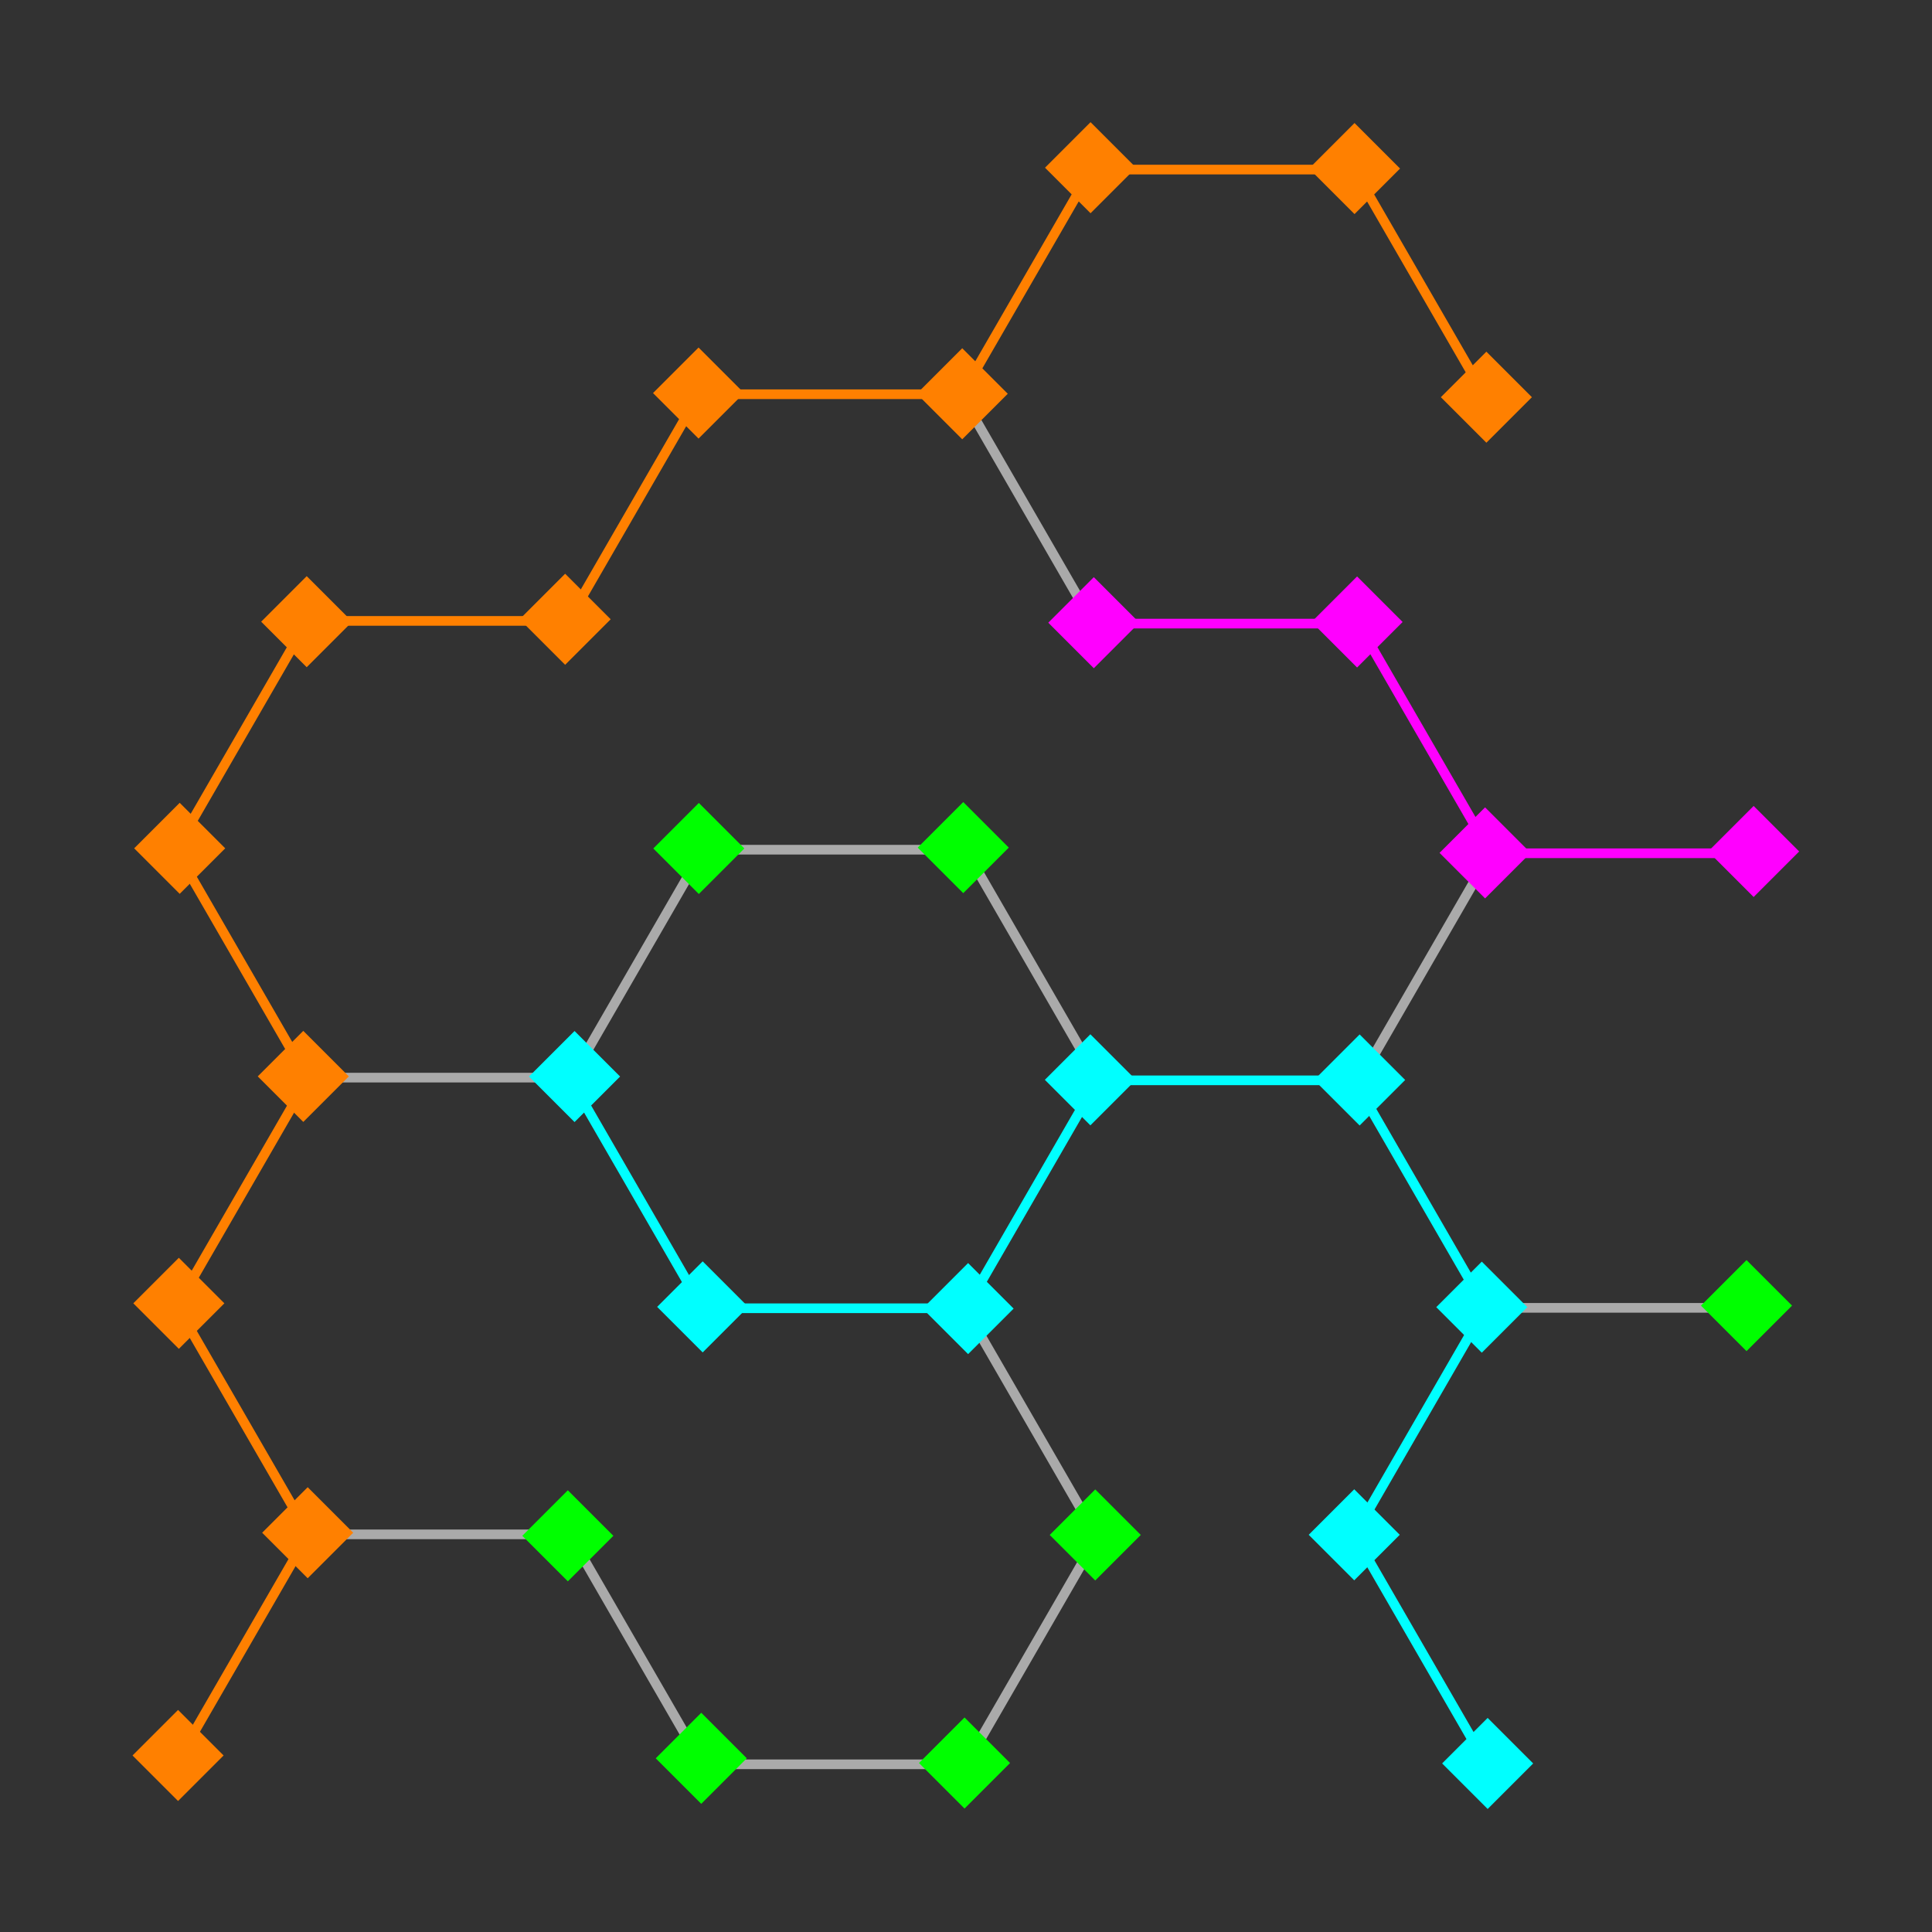 <?xml version="1.0" encoding="UTF-8" standalone="no"?>
<!-- Created with Inkscape (http://www.inkscape.org/) -->

<svg
   xmlns:dc="http://purl.org/dc/elements/1.1/"
   xmlns:cc="http://creativecommons.org/ns#"
   xmlns:rdf="http://www.w3.org/1999/02/22-rdf-syntax-ns#"
   xmlns:svg="http://www.w3.org/2000/svg"
   xmlns="http://www.w3.org/2000/svg"
   xmlns:sodipodi="http://sodipodi.sourceforge.net/DTD/sodipodi-0.dtd"
   xmlns:inkscape="http://www.inkscape.org/namespaces/inkscape"
   width="15cm"
   height="15cm"
   viewBox="0 0 531.496 531.496"
   id="svg2"
   version="1.1"
   inkscape:version="0.91 r13725"
   sodipodi:docname="figure_network_7.svg"
   inkscape:export-filename="C:\Data\Local\Research_Lex\figure_network_7.png"
   inkscape:export-xdpi="750"
   inkscape:export-ydpi="750">
  <defs
     id="defs4">
    <marker
       inkscape:stockid="TriangleOutL"
       orient="auto"
       refY="0"
       refX="0"
       id="TriangleOutL"
       style="overflow:visible"
       inkscape:isstock="true">
      <path
         id="path4361"
         d="m 5.77,0 -8.65,5 0,-10 8.65,5 z"
         style="fill:#000000;fill-opacity:1;fill-rule:evenodd;stroke:#000000;stroke-width:1pt;stroke-opacity:1"
         transform="scale(0.8,0.8)"
         inkscape:connector-curvature="0" />
    </marker>
  </defs>
  <sodipodi:namedview
     id="base"
     pagecolor="#ffffff"
     bordercolor="#666666"
     borderopacity="1.0"
     inkscape:pageopacity="0.0"
     inkscape:pageshadow="2"
     inkscape:zoom="1.8212741"
     inkscape:cx="172.13225"
     inkscape:cy="257.44615"
     inkscape:document-units="cm"
     inkscape:current-layer="layer1"
     showgrid="false"
     inkscape:window-width="1920"
     inkscape:window-height="1137"
     inkscape:window-x="-8"
     inkscape:window-y="-8"
     inkscape:window-maximized="1"
     units="cm"
     showguides="false" />
  <g
     inkscape:label="Layer 1"
     inkscape:groupmode="layer"
     id="layer1"
     transform="translate(0,-520.866)">
    <rect
       style="opacity:1;fill:#323232;fill-opacity:1;stroke:none;stroke-width:4.213;stroke-miterlimit:4;stroke-dasharray:none;stroke-opacity:1"
       id="rect4150"
       width="531.496"
       height="531.496"
       x="1.5138641e-005"
       y="520.866" />
    <g
       id="g14148"
       transform="translate(-6.246,5.626)">
      <path
         inkscape:connector-curvature="0"
         id="path4868-8"
         d="m 91.672,811.696 70.866,0"
         style="fill:none;fill-rule:evenodd;stroke:#aaaaaa;stroke-width:2.657;stroke-linecap:butt;stroke-linejoin:miter;stroke-miterlimit:4;stroke-dasharray:none;stroke-opacity:1" />
      <path
         inkscape:connector-curvature="0"
         id="path4868-9-5"
         d="m 55.239,873.949 35.433,-61.372"
         style="fill:none;fill-rule:evenodd;stroke:#ff8000;stroke-width:2.657;stroke-linecap:butt;stroke-linejoin:miter;stroke-miterlimit:4;stroke-dasharray:none;stroke-opacity:1" />
      <path
         inkscape:connector-curvature="0"
         id="path4868-7-2"
         d="M 55.013,749.755 90.446,811.127"
         style="fill:none;fill-rule:evenodd;stroke:#ff8000;stroke-width:2.657;stroke-linecap:butt;stroke-linejoin:miter;stroke-miterlimit:4;stroke-dasharray:none;stroke-opacity:1" />
      <path
         inkscape:connector-curvature="0"
         id="path4868-9-2"
         d="m 163.788,811.244 35.433,-61.372"
         style="fill:none;fill-rule:evenodd;stroke:#aaaaaa;stroke-width:2.657;stroke-linecap:butt;stroke-linejoin:miter;stroke-miterlimit:4;stroke-dasharray:none;stroke-opacity:1" />
      <path
         inkscape:connector-curvature="0"
         id="path4868-7-3"
         d="m 163.485,812.699 35.433,61.372"
         style="fill:none;fill-rule:evenodd;stroke:#00ffff;stroke-width:2.657;stroke-linecap:butt;stroke-linejoin:miter;stroke-miterlimit:4;stroke-dasharray:none;stroke-opacity:1" />
      <path
         inkscape:connector-curvature="0"
         id="path4868-87"
         d="m 200.107,748.992 70.866,0"
         style="fill:none;fill-rule:evenodd;stroke:#aaaaaa;stroke-width:2.657;stroke-linecap:butt;stroke-linejoin:miter;stroke-miterlimit:4;stroke-dasharray:none;stroke-opacity:1" />
      <path
         inkscape:connector-curvature="0"
         id="path4868-7-5"
         d="m 272.307,749.797 35.433,61.372"
         style="fill:none;fill-rule:evenodd;stroke:#aaaaaa;stroke-width:2.657;stroke-linecap:butt;stroke-linejoin:miter;stroke-miterlimit:4;stroke-dasharray:none;stroke-opacity:1" />
      <path
         inkscape:connector-curvature="0"
         id="path4868-9-0"
         d="m 272.181,874.814 35.433,-61.372"
         style="fill:none;fill-rule:evenodd;stroke:#00ffff;stroke-width:2.657;stroke-linecap:butt;stroke-linejoin:miter;stroke-miterlimit:4;stroke-dasharray:none;stroke-opacity:1" />
      <path
         inkscape:connector-curvature="0"
         id="path4868-5"
         d="m 199.555,875.144 70.866,0"
         style="fill:none;fill-rule:evenodd;stroke:#00ffff;stroke-width:2.657;stroke-linecap:butt;stroke-linejoin:miter;stroke-miterlimit:4;stroke-dasharray:none;stroke-opacity:1" />
      <path
         inkscape:connector-curvature="0"
         id="path4868-81"
         d="m 307.948,812.441 70.866,0"
         style="fill:none;fill-rule:evenodd;stroke:#00ffff;stroke-width:2.657;stroke-linecap:butt;stroke-linejoin:miter;stroke-miterlimit:4;stroke-dasharray:none;stroke-opacity:1" />
      <path
         inkscape:connector-curvature="0"
         id="path4868-9-6"
         d="m 54.887,748.382 35.433,-61.372"
         style="fill:none;fill-rule:evenodd;stroke:#ff8000;stroke-width:2.657;stroke-linecap:butt;stroke-linejoin:miter;stroke-miterlimit:4;stroke-dasharray:none;stroke-opacity:1" />
      <path
         inkscape:connector-curvature="0"
         id="path4868-4"
         d="m 90.852,686.051 70.866,0"
         style="fill:none;fill-rule:evenodd;stroke:#ff8000;stroke-width:2.657;stroke-linecap:butt;stroke-linejoin:miter;stroke-miterlimit:4;stroke-dasharray:none;stroke-opacity:1" />
      <path
         inkscape:connector-curvature="0"
         id="path4868-9-05"
         d="m 162.73,685.756 35.433,-61.372"
         style="fill:none;fill-rule:evenodd;stroke:#ff8000;stroke-width:2.657;stroke-linecap:butt;stroke-linejoin:miter;stroke-miterlimit:4;stroke-dasharray:none;stroke-opacity:1" />
      <path
         inkscape:connector-curvature="0"
         id="path4868-0"
         d="m 199.083,623.693 70.866,0"
         style="fill:none;fill-rule:evenodd;stroke:#ff8000;stroke-width:2.657;stroke-linecap:butt;stroke-linejoin:miter;stroke-miterlimit:4;stroke-dasharray:none;stroke-opacity:1" />
      <path
         inkscape:connector-curvature="0"
         id="path4868-7-8"
         d="m 271.251,624.818 35.433,61.372"
         style="fill:none;fill-rule:evenodd;stroke:#aaaaaa;stroke-width:2.657;stroke-linecap:butt;stroke-linejoin:miter;stroke-miterlimit:4;stroke-dasharray:none;stroke-opacity:1" />
      <path
         inkscape:connector-curvature="0"
         id="path4868-2"
         d="m 307.791,686.794 70.866,0"
         style="fill:none;fill-rule:evenodd;stroke:#ff00ff;stroke-width:2.657;stroke-linecap:butt;stroke-linejoin:miter;stroke-miterlimit:4;stroke-dasharray:none;stroke-opacity:1" />
      <path
         inkscape:connector-curvature="0"
         id="path4868-7-29"
         d="m 380.347,687.561 35.433,61.372"
         style="fill:none;fill-rule:evenodd;stroke:#ff00ff;stroke-width:2.657;stroke-linecap:butt;stroke-linejoin:miter;stroke-miterlimit:4;stroke-dasharray:none;stroke-opacity:1" />
      <path
         inkscape:connector-curvature="0"
         id="path4868-7-20"
         d="m 55.366,875.323 35.433,61.372"
         style="fill:none;fill-rule:evenodd;stroke:#ff8000;stroke-width:2.657;stroke-linecap:butt;stroke-linejoin:miter;stroke-miterlimit:4;stroke-dasharray:none;stroke-opacity:1" />
      <path
         inkscape:connector-curvature="0"
         id="path4868-28"
         d="m 91.712,937.341 70.866,0"
         style="fill:none;fill-rule:evenodd;stroke:#aaaaaa;stroke-width:2.657;stroke-linecap:butt;stroke-linejoin:miter;stroke-miterlimit:4;stroke-dasharray:none;stroke-opacity:1" />
      <path
         inkscape:connector-curvature="0"
         id="path4868-7-0"
         d="m 163.366,938.068 35.433,61.372"
         style="fill:none;fill-rule:evenodd;stroke:#aaaaaa;stroke-width:2.657;stroke-linecap:butt;stroke-linejoin:miter;stroke-miterlimit:4;stroke-dasharray:none;stroke-opacity:1" />
      <path
         inkscape:connector-curvature="0"
         id="path4868-57"
         d="m 200.46,1000.6 70.866,0"
         style="fill:none;fill-rule:evenodd;stroke:#aaaaaa;stroke-width:2.657;stroke-linecap:butt;stroke-linejoin:miter;stroke-miterlimit:4;stroke-dasharray:none;stroke-opacity:1" />
      <path
         inkscape:connector-curvature="0"
         id="path4868-9-4"
         d="m 272.3,1000.069 35.433,-61.372"
         style="fill:none;fill-rule:evenodd;stroke:#aaaaaa;stroke-width:2.657;stroke-linecap:butt;stroke-linejoin:miter;stroke-miterlimit:4;stroke-dasharray:none;stroke-opacity:1" />
      <path
         inkscape:connector-curvature="0"
         id="path4868-7-7"
         d="m 272.188,875.949 35.433,61.372"
         style="fill:none;fill-rule:evenodd;stroke:#aaaaaa;stroke-width:2.657;stroke-linecap:butt;stroke-linejoin:miter;stroke-miterlimit:4;stroke-dasharray:none;stroke-opacity:1" />
      <path
         inkscape:connector-curvature="0"
         id="path4868-7-86"
         d="m 379.286,813.283 35.433,61.372"
         style="fill:none;fill-rule:evenodd;stroke:#00ffff;stroke-width:2.657;stroke-linecap:butt;stroke-linejoin:miter;stroke-miterlimit:4;stroke-dasharray:none;stroke-opacity:1" />
      <path
         inkscape:connector-curvature="0"
         id="path4868-6"
         d="m 415.752,875.03 70.866,0"
         style="fill:none;fill-rule:evenodd;stroke:#aaaaaa;stroke-width:2.657;stroke-linecap:butt;stroke-linejoin:miter;stroke-miterlimit:4;stroke-dasharray:none;stroke-opacity:1" />
      <path
         inkscape:connector-curvature="0"
         id="path4868-9-1"
         d="M 380.377,812.188 415.81,750.816"
         style="fill:none;fill-rule:evenodd;stroke:#aaaaaa;stroke-width:2.657;stroke-linecap:butt;stroke-linejoin:miter;stroke-miterlimit:4;stroke-dasharray:none;stroke-opacity:1" />
      <path
         inkscape:connector-curvature="0"
         id="path4868-9-8"
         d="m 55.083,999.676 35.433,-61.372"
         style="fill:none;fill-rule:evenodd;stroke:#ff8000;stroke-width:2.657;stroke-linecap:butt;stroke-linejoin:miter;stroke-miterlimit:4;stroke-dasharray:none;stroke-opacity:1" />
      <path
         inkscape:connector-curvature="0"
         id="path4868-9-64"
         d="m 270.926,623.557 35.433,-61.372"
         style="fill:none;fill-rule:evenodd;stroke:#ff8000;stroke-width:2.657;stroke-linecap:butt;stroke-linejoin:miter;stroke-miterlimit:4;stroke-dasharray:none;stroke-opacity:1" />
      <path
         inkscape:connector-curvature="0"
         id="path4868-07"
         d="m 307.558,561.89 70.866,0"
         style="fill:none;fill-rule:evenodd;stroke:#ff8000;stroke-width:2.657;stroke-linecap:butt;stroke-linejoin:miter;stroke-miterlimit:4;stroke-dasharray:none;stroke-opacity:1" />
      <path
         inkscape:connector-curvature="0"
         id="path4868-60"
         d="m 416.46,749.974 70.866,0"
         style="fill:none;fill-rule:evenodd;stroke:#ff00ff;stroke-width:2.657;stroke-linecap:butt;stroke-linejoin:miter;stroke-miterlimit:4;stroke-dasharray:none;stroke-opacity:1" />
      <path
         inkscape:connector-curvature="0"
         id="path4868-7-1"
         d="m 379.038,562.307 35.433,61.372"
         style="fill:none;fill-rule:evenodd;stroke:#ff8000;stroke-width:2.657;stroke-linecap:butt;stroke-linejoin:miter;stroke-miterlimit:4;stroke-dasharray:none;stroke-opacity:1" />
      <path
         inkscape:connector-curvature="0"
         id="path4868-9-00"
         d="m 379.043,937.087 35.433,-61.372"
         style="fill:none;fill-rule:evenodd;stroke:#00ffff;stroke-width:2.657;stroke-linecap:butt;stroke-linejoin:miter;stroke-miterlimit:4;stroke-dasharray:none;stroke-opacity:1" />
      <path
         inkscape:connector-curvature="0"
         id="path4868-7-85"
         d="m 379.274,938.346 35.433,61.372"
         style="fill:none;fill-rule:evenodd;stroke:#00ffff;stroke-width:2.657;stroke-linecap:butt;stroke-linejoin:miter;stroke-miterlimit:4;stroke-dasharray:none;stroke-opacity:1" />
      <rect
         transform="matrix(0.707,0.707,-0.707,0.707,0,0)"
         y="658.002"
         x="736.123"
         height="17.717"
         width="17.717"
         id="rect4824"
         style="opacity:1;fill:#ff8000;fill-opacity:1;stroke:none;stroke-width:2.657;stroke-miterlimit:4;stroke-dasharray:none;stroke-dashoffset:0;stroke-opacity:1" />
      <rect
         transform="matrix(0.707,0.707,-0.707,0.707,0,0)"
         y="448.773"
         x="681.171"
         height="17.717"
         width="17.717"
         id="rect4824-0-6-1-8-3-7"
         style="opacity:1;fill:#00ffff;fill-opacity:1;stroke:none;stroke-width:2.657;stroke-miterlimit:4;stroke-dasharray:none;stroke-dashoffset:0;stroke-opacity:1" />
      <rect
         transform="matrix(0.707,0.707,-0.707,0.707,0,0)"
         y="501.522"
         x="628.365"
         height="17.717"
         width="17.717"
         id="rect4824-0-6-1-8-3-0"
         style="opacity:1;fill:#ff8000;fill-opacity:1;stroke:none;stroke-width:2.657;stroke-miterlimit:4;stroke-dasharray:none;stroke-dashoffset:0;stroke-opacity:1" />
      <rect
         transform="matrix(0.707,0.707,-0.707,0.707,0,0)"
         y="569.88"
         x="648.307"
         height="17.717"
         width="17.717"
         id="rect4824-0-6"
         style="opacity:1;fill:#ff8000;fill-opacity:1;stroke:none;stroke-width:2.657;stroke-miterlimit:4;stroke-dasharray:none;stroke-dashoffset:0;stroke-opacity:1" />
      <rect
         transform="matrix(0.707,0.707,-0.707,0.707,0,0)"
         y="481.195"
         x="559.951"
         height="17.717"
         width="17.717"
         id="rect4824-0-6-1-8-3-24"
         style="opacity:1;fill:#ff8000;fill-opacity:1;stroke:none;stroke-width:2.657;stroke-miterlimit:4;stroke-dasharray:none;stroke-dashoffset:0;stroke-opacity:1" />
      <rect
         transform="matrix(0.707,0.707,-0.707,0.707,0,0)"
         y="380.22"
         x="660.978"
         height="17.717"
         width="17.717"
         id="rect4824-0-6-1-8-3-26"
         style="opacity:1;fill:#00ff00;fill-opacity:1;stroke:none;stroke-width:2.657;stroke-miterlimit:4;stroke-dasharray:none;stroke-dashoffset:0;stroke-opacity:1" />
      <rect
         transform="matrix(0.707,0.707,-0.707,0.707,0,0)"
         y="468.66"
         x="750.915"
         height="17.717"
         width="17.717"
         id="rect4824-0-6-1-8-3-3"
         style="opacity:1;fill:#00ffff;fill-opacity:1;stroke:none;stroke-width:2.657;stroke-miterlimit:4;stroke-dasharray:none;stroke-dashoffset:0;stroke-opacity:1" />
      <rect
         transform="matrix(0.707,0.707,-0.707,0.707,0,0)"
         y="328.61"
         x="712.255"
         height="17.717"
         width="17.717"
         id="rect4824-0-6-1-8-3-10"
         style="opacity:1;fill:#00ff00;fill-opacity:1;stroke:none;stroke-width:2.657;stroke-miterlimit:4;stroke-dasharray:none;stroke-dashoffset:0;stroke-opacity:1" />
      <rect
         transform="matrix(0.707,0.707,-0.707,0.707,0,0)"
         y="349.053"
         x="782.166"
         height="17.717"
         width="17.717"
         id="rect4824-0-6-1-8-3-34"
         style="opacity:1;fill:#00ffff;fill-opacity:1;stroke:none;stroke-width:2.657;stroke-miterlimit:4;stroke-dasharray:none;stroke-dashoffset:0;stroke-opacity:1" />
      <rect
         transform="matrix(0.707,0.707,-0.707,0.707,0,0)"
         y="417.353"
         x="802.886"
         height="17.717"
         width="17.717"
         id="rect4824-0-6-1-8-3-2"
         style="opacity:1;fill:#00ffff;fill-opacity:1;stroke:none;stroke-width:2.657;stroke-miterlimit:4;stroke-dasharray:none;stroke-dashoffset:0;stroke-opacity:1" />
      <rect
         transform="matrix(0.707,0.707,-0.707,0.707,0,0)"
         y="296.696"
         x="834.583"
         height="17.717"
         width="17.717"
         id="rect4824-0-6-1-8-3-8"
         style="opacity:1;fill:#00ffff;fill-opacity:1;stroke:none;stroke-width:2.657;stroke-miterlimit:4;stroke-dasharray:none;stroke-dashoffset:0;stroke-opacity:1" />
      <rect
         transform="matrix(0.707,0.707,-0.707,0.707,0,0)"
         y="412.39"
         x="540.565"
         height="17.717"
         width="17.717"
         id="rect4824-0-6-1-8-3-22"
         style="opacity:1;fill:#ff8000;fill-opacity:1;stroke:none;stroke-width:2.657;stroke-miterlimit:4;stroke-dasharray:none;stroke-dashoffset:0;stroke-opacity:1" />
      <rect
         transform="matrix(0.707,0.707,-0.707,0.707,0,0)"
         y="361.64"
         x="590.377"
         height="17.717"
         width="17.717"
         id="rect4824-0-6-1-8-3-36"
         style="opacity:1;fill:#ff8000;fill-opacity:1;stroke:none;stroke-width:2.657;stroke-miterlimit:4;stroke-dasharray:none;stroke-dashoffset:0;stroke-opacity:1" />
      <rect
         transform="matrix(0.707,0.707,-0.707,0.707,0,0)"
         y="291.673"
         x="572.323"
         height="17.717"
         width="17.717"
         id="rect4824-0-6-1-8-3-75"
         style="opacity:1;fill:#ff8000;fill-opacity:1;stroke:none;stroke-width:2.657;stroke-miterlimit:4;stroke-dasharray:none;stroke-dashoffset:0;stroke-opacity:1" />
      <rect
         transform="matrix(0.707,0.707,-0.707,0.707,0,0)"
         y="240.509"
         x="623.764"
         height="17.717"
         width="17.717"
         id="rect4824-0-6-1-8-3-74"
         style="opacity:1;fill:#ff8000;fill-opacity:1;stroke:none;stroke-width:2.657;stroke-miterlimit:4;stroke-dasharray:none;stroke-dashoffset:0;stroke-opacity:1" />
      <rect
         transform="matrix(0.707,0.707,-0.707,0.707,0,0)"
         y="259.45"
         x="693.899"
         height="17.717"
         width="17.717"
         id="rect4824-0-6-1-8-3-11"
         style="opacity:1;fill:#ff00ff;fill-opacity:1;stroke:none;stroke-width:2.657;stroke-miterlimit:4;stroke-dasharray:none;stroke-dashoffset:0;stroke-opacity:1" />
      <rect
         transform="matrix(0.707,0.707,-0.707,0.707,0,0)"
         y="208.091"
         x="744.98"
         height="17.717"
         width="17.717"
         id="rect4824-0-6-1-8-3-50"
         style="opacity:1;fill:#ff00ff;fill-opacity:1;stroke:none;stroke-width:2.657;stroke-miterlimit:4;stroke-dasharray:none;stroke-dashoffset:0;stroke-opacity:1" />
      <rect
         transform="matrix(0.707,0.707,-0.707,0.707,0,0)"
         y="228.113"
         x="814.807"
         height="17.717"
         width="17.717"
         id="rect4824-0-6-1-8-3-29"
         style="opacity:1;fill:#ff00ff;fill-opacity:1;stroke:none;stroke-width:2.657;stroke-miterlimit:4;stroke-dasharray:none;stroke-dashoffset:0;stroke-opacity:1" />
      <rect
         transform="matrix(0.707,0.707,-0.707,0.707,0,0)"
         y="589.446"
         x="718.005"
         height="17.717"
         width="17.717"
         id="rect4824-0"
         style="opacity:1;fill:#ff8000;fill-opacity:1;stroke:none;stroke-width:2.657;stroke-miterlimit:4;stroke-dasharray:none;stroke-dashoffset:0;stroke-opacity:1" />
      <rect
         transform="matrix(0.707,0.707,-0.707,0.707,0,0)"
         y="539.432"
         x="769.219"
         height="17.717"
         width="17.717"
         id="rect4824-0-6-1"
         style="opacity:1;fill:#00ff00;fill-opacity:1;stroke:none;stroke-width:2.657;stroke-miterlimit:4;stroke-dasharray:none;stroke-dashoffset:0;stroke-opacity:1" />
      <rect
         transform="matrix(0.707,0.707,-0.707,0.707,0,0)"
         y="556.764"
         x="838.464"
         height="17.717"
         width="17.717"
         id="rect4824-0-6-1-8"
         style="opacity:1;fill:#00ff00;fill-opacity:1;stroke:none;stroke-width:2.657;stroke-miterlimit:4;stroke-dasharray:none;stroke-dashoffset:0;stroke-opacity:1" />
      <rect
         transform="matrix(0.707,0.707,-0.707,0.707,0,0)"
         y="506.457"
         x="890.602"
         height="17.717"
         width="17.717"
         id="rect4824-0-6-1-8-3"
         style="opacity:1;fill:#00ff00;fill-opacity:1;stroke:none;stroke-width:2.657;stroke-miterlimit:4;stroke-dasharray:none;stroke-dashoffset:0;stroke-opacity:1" />
      <rect
         transform="matrix(0.707,0.707,-0.707,0.707,0,0)"
         y="436.655"
         x="871.662"
         height="17.717"
         width="17.717"
         id="rect4824-0-6-1-8-3-9"
         style="opacity:1;fill:#00ff00;fill-opacity:1;stroke:none;stroke-width:2.657;stroke-miterlimit:4;stroke-dasharray:none;stroke-dashoffset:0;stroke-opacity:1" />
      <rect
         transform="matrix(0.707,0.707,-0.707,0.707,0,0)"
         y="317.132"
         x="902.551"
         height="17.717"
         width="17.717"
         id="rect4824-0-6-1-8-3-77"
         style="opacity:1;fill:#00ffff;fill-opacity:1;stroke:none;stroke-width:2.657;stroke-miterlimit:4;stroke-dasharray:none;stroke-dashoffset:0;stroke-opacity:1" />
      <rect
         transform="matrix(0.707,0.707,-0.707,0.707,0,0)"
         y="265.327"
         x="953.75"
         height="17.717"
         width="17.717"
         id="rect4824-0-6-1-8-3-12"
         style="opacity:1;fill:#00ff00;fill-opacity:1;stroke:none;stroke-width:2.657;stroke-miterlimit:4;stroke-dasharray:none;stroke-dashoffset:0;stroke-opacity:1" />
      <rect
         transform="matrix(0.707,0.707,-0.707,0.707,0,0)"
         y="171.566"
         x="604.742"
         height="17.717"
         width="17.717"
         id="rect4824-0-6-1-8-3-1"
         style="opacity:1;fill:#ff8000;fill-opacity:1;stroke:none;stroke-width:2.657;stroke-miterlimit:4;stroke-dasharray:none;stroke-dashoffset:0;stroke-opacity:1" />
      <rect
         transform="matrix(0.707,0.707,-0.707,0.707,0,0)"
         y="120.375"
         x="656.267"
         height="17.717"
         width="17.717"
         id="rect4824-0-6-1-8-3-5"
         style="opacity:1;fill:#ff8000;fill-opacity:1;stroke:none;stroke-width:2.657;stroke-miterlimit:4;stroke-dasharray:none;stroke-dashoffset:0;stroke-opacity:1" />
      <rect
         transform="matrix(0.707,0.707,-0.707,0.707,0,0)"
         y="175.587"
         x="866.782"
         height="17.717"
         width="17.717"
         id="rect4824-0-6-1-8-3-76"
         style="opacity:1;fill:#ff00ff;fill-opacity:1;stroke:none;stroke-width:2.657;stroke-miterlimit:4;stroke-dasharray:none;stroke-dashoffset:0;stroke-opacity:1" />
      <rect
         transform="matrix(0.707,0.707,-0.707,0.707,0,0)"
         y="139.202"
         x="726.403"
         height="17.717"
         width="17.717"
         id="rect4824-0-6-1-8-3-18"
         style="opacity:1;fill:#ff8000;fill-opacity:1;stroke:none;stroke-width:2.657;stroke-miterlimit:4;stroke-dasharray:none;stroke-dashoffset:0;stroke-opacity:1" />
      <rect
         transform="matrix(0.707,0.707,-0.707,0.707,0,0)"
         y="386.241"
         x="922.02"
         height="17.717"
         width="17.717"
         id="rect4824-0-6-1-8-3-25"
         style="opacity:1;fill:#00ffff;fill-opacity:1;stroke:none;stroke-width:2.657;stroke-miterlimit:4;stroke-dasharray:none;stroke-dashoffset:0;stroke-opacity:1" />
      <rect
         transform="matrix(0.707,0.707,-0.707,0.707,0,0)"
         y="404.766"
         x="992.462"
         height="17.717"
         width="17.717"
         id="rect4824-0-6-1-8-3-21"
         style="opacity:1;fill:#00ffff;fill-opacity:1;stroke:none;stroke-width:2.657;stroke-miterlimit:4;stroke-dasharray:none;stroke-dashoffset:0;stroke-opacity:1" />
    </g>
  </g>
</svg>

